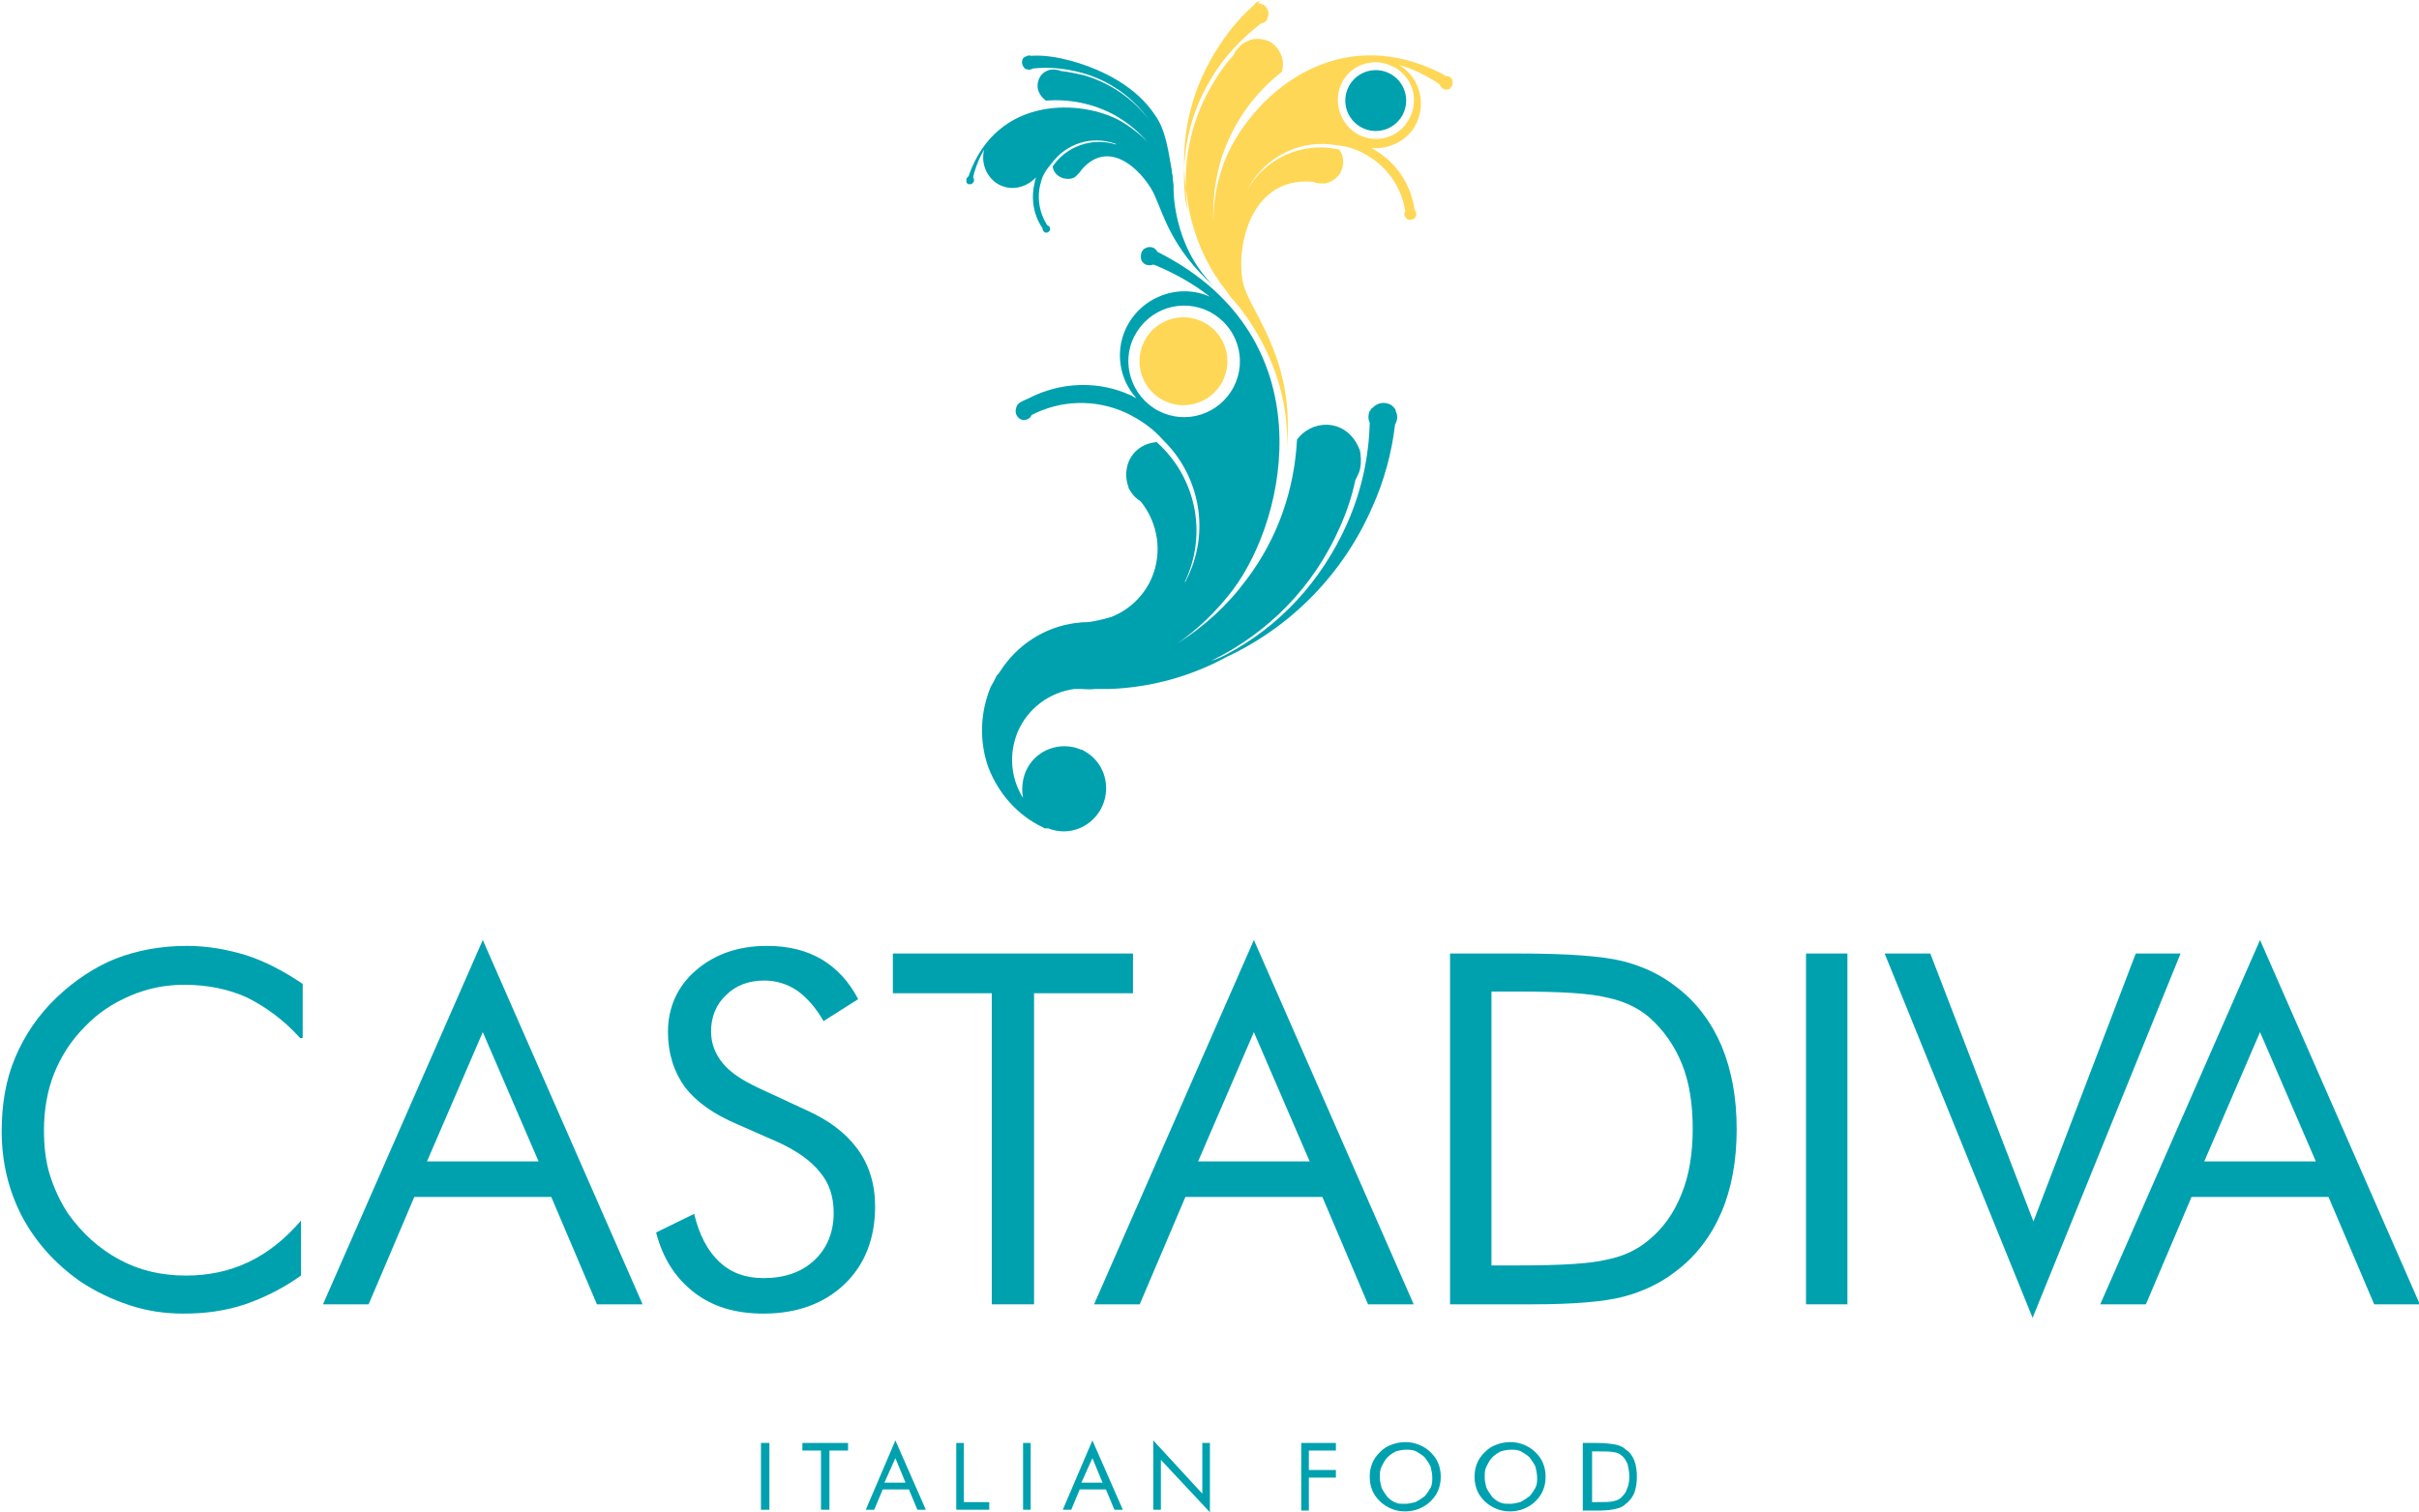 <?xml version="1.0" encoding="utf-8"?>
<!-- Generator: Adobe Illustrator 20.0.0, SVG Export Plug-In . SVG Version: 6.00 Build 0)  -->
<!DOCTYPE svg PUBLIC "-//W3C//DTD SVG 1.1//EN" "http://www.w3.org/Graphics/SVG/1.1/DTD/svg11.dtd">
<svg version="1.1" id="Livello_1" xmlns="http://www.w3.org/2000/svg" xmlns:xlink="http://www.w3.org/1999/xlink" x="0px" y="0px"
	 viewBox="0 0 286.1 178.9" style="enable-background:new 0 0 286.1 178.9;" xml:space="preserve">
<style type="text/css">
	.st0{fill:#00A1AF;}
	.st1{fill:#FFD756;}
</style>
<g>
	<g>
		<path class="st0" d="M136.6,23.2c1,2.2,2,6.2,6.9,10.6c-4.9-4.9-4.7-11.6-4.7-11.6l0-0.1c0,0,0,0,0-0.1l0,0c0-0.3-0.1-0.7-0.1-1
			l0,0c0,0,0,0,0-0.1l0,0c0-0.2-0.1-0.4-0.1-0.6h0l0-0.1c-0.4-2.2-0.7-4.8-2-6.6c-2.2-3.3-6-5.3-9.9-6.4c-1.5-0.4-3.1-0.7-4.7-0.6
			c0,0-0.1,0-0.1,0c-0.2-0.1-0.4,0-0.6,0.1l-0.2,0.1l0,0c-0.1,0.1-0.2,0.2-0.2,0.4c-0.1,0.3,0.1,0.7,0.3,0.9l0,0l0.2,0.1l0,0
			c0,0,0,0,0.1,0c0.2,0.1,0.5,0,0.7-0.1c1.9-0.2,3.8,0,5.7,0.5c3.3,0.9,6.1,2.9,8.1,5.7c0.2,0.2,0.3,0.5,0.5,0.7
			c-2-3-4.9-5.1-8.3-6.1c-0.9-0.2-1.8-0.4-2.7-0.5c-0.1,0-0.2-0.1-0.3-0.1c-0.4-0.1-0.8-0.1-1.2,0l-0.2,0.1l0,0
			c-0.5,0.2-0.9,0.7-1,1.2c-0.3,0.9,0.2,1.8,0.9,2.3c2.7-0.2,5.5,0.3,8.1,1.7c1.6,0.9,2.9,2,4,3.3c-0.9-1-2.1-1.9-3.3-2.6
			c-4.5-2.5-14.5-3.1-17.9,6.4c0,0.1,0,0.1-0.1,0.2c-0.1,0.1-0.2,0.2-0.2,0.3c0,0.1,0,0.3,0,0.4v0l0,0c0.1,0.1,0.2,0.2,0.3,0.2
			c0.1,0,0.3,0,0.4-0.1l0,0l0,0c0.1-0.1,0.2-0.2,0.2-0.3c0-0.1,0-0.3-0.1-0.4c0-0.2,0.1-0.3,0.1-0.5c0.3-1,0.7-2,1.2-2.8
			c0,0,0,0,0,0c-0.5,1.9,0.6,3.9,2.4,4.4c1.3,0.4,2.8-0.1,3.7-1.1l0,0.1l0,0c0,0.1-0.1,0.2-0.1,0.4c-0.5,1.9-0.2,3.9,0.9,5.5l0,0
			c0,0.2,0.1,0.4,0.3,0.5c0,0,0,0,0,0l0,0l0,0c0.3,0.1,0.5-0.1,0.6-0.3c0,0,0-0.1,0-0.1l0,0l0,0h0c0-0.2-0.1-0.4-0.3-0.4
			c-1-1.5-1.3-3.4-0.8-5.1c0.2-0.9,0.7-1.6,1.3-2.3c1.7-2.3,4.7-3.3,7.5-2.3c0,0,0.1,0,0.1,0.1c-2.8-0.9-5.9,0.2-7.5,2.6
			c0.1,0.7,0.6,1.2,1.3,1.4c0.5,0.1,1,0.1,1.4-0.2l0,0l0.2-0.2c0.2-0.2,0.4-0.4,0.5-0.6C131.5,15.9,135.7,21,136.6,23.2z"/>
		<path class="st0" d="M120.2,48.2C120.2,48.2,120.2,48.2,120.2,48.2L120.2,48.2L120.2,48.2c-0.2,0.6,0,1.1,0.5,1.4
			c0.1,0,0.2,0.1,0.3,0.1l0,0l0,0l0,0c0.4,0,0.9-0.2,1-0.6c3.5-1.8,7.5-1.9,11.1-0.3c1.7,0.8,3.3,1.9,4.5,3.3
			c4.3,4.2,5.6,10.9,2.7,16.5c0,0.1-0.1,0.2-0.2,0.3c2.8-5.8,1.3-12.5-3.3-16.6c-1.4,0.1-2.7,0.9-3.3,2.3c-0.4,1-0.4,2.1,0,3.1
			l-0.1-0.1l0.3,0.5c0.3,0.5,0.7,0.9,1.2,1.2c2.1,2.6,2.6,6.1,1.3,9.1c-0.9,2.1-2.7,3.8-4.8,4.6c-1,0.3-2,0.5-2.7,0.6
			c-0.4,0-0.9,0-1.3,0.1l0,0c-0.1,0-0.1,0-0.2,0c0,0,0,0,0,0l0,0c-3.7,0.5-6.9,2.6-8.9,5.7c-0.1,0.1-0.1,0.2-0.2,0.3l-0.1,0.1
			l-0.1,0.1c0,0.1-0.1,0.1-0.1,0.2l0,0c-0.2,0.4-0.4,0.8-0.6,1.1c-1.3,3.1-1.4,6.5-0.3,9.6c1.2,3.1,3.5,5.7,6.5,7.1
			c0.1,0.1,0.2,0.1,0.3,0.1l0.1,0l0.1,0l0.1,0l0,0c2.5,1,5.3-0.2,6.4-2.7c1-2.3,0.2-5-1.9-6.3c-0.2-0.1-0.3-0.2-0.5-0.3l0,0.1l0-0.1
			l0,0c0,0-0.1,0-0.1,0c-2.5-1.1-5.5,0-6.6,2.6c-0.4,1-0.5,2.1-0.3,3.1c-1.5-2.4-1.7-5.3-0.6-7.9c1.2-2.7,3.7-4.6,6.7-5l0.2,0
			c0,0,0.1,0,0.1,0l0.1,0c0.7,0,1.4,0.1,2.1,0l0,0c0.1,0,0.1,0,0.2,0l0,0c0.4,0,0.9,0,1.4,0l0,0l0.2,0c4.8-0.2,9.5-1.5,13.7-3.8
			c7.7-3.6,13.8-9.9,17.2-17.7c1.4-3.1,2.3-6.4,2.7-9.8c0-0.1,0.1-0.1,0.1-0.2c0.2-0.4,0.2-0.9,0-1.3l-0.1-0.4l0,0.1
			c-0.2-0.3-0.4-0.5-0.7-0.6c-0.7-0.3-1.5-0.1-2,0.5l0-0.1l-0.2,0.3l0,0c0,0,0,0.1-0.1,0.1c-0.2,0.5-0.2,1,0,1.4
			c-0.1,4.1-1,8.2-2.7,12c-3,6.7-7.9,12.1-14.4,15.5c-0.6,0.3-1.1,0.5-1.7,0.7c6.8-3.3,12.2-8.8,15.3-15.9c0.8-1.8,1.4-3.6,1.8-5.5
			c0.1-0.2,0.2-0.4,0.3-0.6c0.4-0.8,0.4-1.7,0.3-2.6l-0.1-0.5l0,0.1c-0.4-1.1-1.2-2.1-2.3-2.6c-1.8-0.8-3.9-0.2-5.1,1.4
			c-0.3,5.8-2.2,11.6-6,16.6c-2.3,3.1-5,5.5-8.1,7.5c2.4-1.7,4.6-3.8,6.5-6.3c6.6-8.8,10.8-29.8-8.5-39.8c-0.1-0.1-0.3-0.1-0.4-0.2
			c-0.1-0.2-0.3-0.4-0.5-0.5c-0.3-0.1-0.6-0.1-0.8,0l0,0l0,0c-0.3,0.1-0.5,0.3-0.6,0.6c-0.1,0.3-0.1,0.6,0,0.9l0,0l0,0
			c0.1,0.2,0.3,0.4,0.5,0.5c0.3,0.1,0.6,0.1,0.9,0c0.4,0.1,0.7,0.3,1,0.4c2,0.9,3.9,2,5.7,3.4c0,0,0,0,0,0c-3.8-1.7-8.3,0.1-10,3.9
			c-1.2,2.7-0.7,5.9,1.3,8.1l-0.1-0.1l0.1,0.1c-0.3-0.1-0.5-0.3-0.8-0.4c-3.8-1.7-8.2-1.5-11.9,0.4
			C120.8,47.5,120.3,47.7,120.2,48.2z M134.2,39.7c1.7-3.2,5.6-4.5,8.9-2.8c3.2,1.7,4.5,5.6,2.8,8.9c-1.7,3.2-5.6,4.5-8.9,2.8
			C133.8,46.9,132.5,42.9,134.2,39.7z"/>
		<ellipse transform="matrix(0.46 -0.888 0.888 0.46 37.651 147.415)" class="st1" cx="140" cy="42.7" rx="5.2" ry="5.2"/>
		<g>
			<path class="st1" d="M140.4,23.3c0.4,3.3,1.6,6.6,3.4,9.4l0.1,0.1h0c0.2,0.3,0.3,0.5,0.5,0.8l0,0c0,0,0,0.1,0.1,0.1h0
				c0.3,0.4,0.6,0.8,0.9,1.2l0,0.1c0,0,0,0,0.1,0.1l0.1,0.1c0,0,7,7.2,6.6,17.6c0.9-9.9-3.8-15.3-5-18.7c-1.2-3.4,0-13.3,8.1-12.6
				c0.4,0.2,0.7,0.2,1.1,0.2l0.4,0l-0.1,0c0.7-0.1,1.4-0.6,1.8-1.2c0.5-0.9,0.5-2-0.1-2.8c-4.2-1-8.7,0.9-10.9,4.8
				c0-0.1,0.1-0.1,0.1-0.2c2.1-3.9,6.4-5.9,10.6-5.1c1.3,0.1,2.6,0.6,3.7,1.3c2.3,1.4,3.9,3.8,4.3,6.5c-0.2,0.3-0.1,0.6,0.1,0.8l0,0
				l0,0c0.1,0.1,0.1,0.1,0.1,0.1c0.3,0.2,0.8,0.1,1-0.2l0,0l0,0c0,0,0,0,0,0c0.2-0.3,0.1-0.6-0.1-0.9c-0.4-2.9-2.1-5.5-4.6-7
				c-0.2-0.1-0.3-0.2-0.5-0.3l0.1,0l-0.1,0c2,0.2,4.1-0.8,5.1-2.5c1.5-2.5,0.7-5.8-1.8-7.3c0,0,0,0,0,0c1.5,0.4,2.9,1.1,4.2,1.9
				c0.2,0.1,0.4,0.3,0.6,0.4c0,0.2,0.2,0.4,0.4,0.5c0.1,0.1,0.3,0.1,0.5,0.1h0l0,0c0.2,0,0.4-0.2,0.5-0.4c0.1-0.2,0.1-0.4,0.1-0.6
				l0,0h0c0-0.2-0.2-0.4-0.3-0.5c-0.2-0.1-0.3-0.1-0.5-0.1c-0.1-0.1-0.2-0.1-0.3-0.2c-13.5-7-23.9,3.9-26.2,11.2
				c-0.7,2.1-1,4.2-1,6.3c-0.1-2.5,0.2-5.1,1-7.7c1.4-4.2,3.9-7.6,7.1-10.1c0.4-1.3-0.1-2.7-1.3-3.5c-0.7-0.4-1.6-0.5-2.4-0.3l0,0
				l-0.4,0.2c-0.6,0.2-1,0.7-1.4,1.2c-0.1,0.1-0.1,0.3-0.2,0.4c-0.9,1-1.7,2.1-2.4,3.3c-2.8,4.6-3.8,9.9-3,15.2
				c-0.1-0.4-0.2-0.9-0.3-1.3c-0.6-5.1,0.4-10.1,3.1-14.5c1.5-2.5,3.5-4.6,5.8-6.4c0.3-0.1,0.7-0.2,0.8-0.6c0,0,0-0.1,0-0.1l0.1-0.2
				l0,0c0.1-0.5-0.1-1-0.5-1.3c-0.2-0.1-0.4-0.2-0.7-0.2l0,0L149,0.1c-0.3,0.1-0.6,0.3-0.7,0.5c0,0,0,0.1-0.1,0.1
				c-1.8,1.6-3.3,3.5-4.5,5.5C140.5,11.4,139.4,17.4,140.4,23.3z M158.7,9.8c1.1-2.2,3.8-3.1,6.1-1.9c2.2,1.1,3.1,3.8,1.9,6.1
				c-1.1,2.2-3.8,3.1-6.1,1.9C158.5,14.7,157.6,12,158.7,9.8z"/>
		</g>
		<ellipse transform="matrix(0.46 -0.888 0.888 0.46 77.303 150.9)" class="st0" cx="162.7" cy="11.9" rx="3.6" ry="3.6"/>
	</g>
	<g>
		<path class="st0" d="M35.5,122.8c-2-2.2-4.1-3.7-6.3-4.8c-2.2-1-4.7-1.5-7.4-1.5c-2.2,0-4.3,0.4-6.4,1.3c-2.1,0.9-3.9,2.1-5.4,3.7
			c-1.6,1.6-2.8,3.5-3.6,5.5c-0.8,2-1.2,4.3-1.2,6.7c0,1.9,0.2,3.7,0.7,5.3c0.5,1.6,1.2,3.1,2.1,4.5c1.7,2.4,3.7,4.2,6.1,5.5
			c2.4,1.3,5,1.9,7.9,1.9c2.6,0,5.1-0.5,7.4-1.6c2.3-1.1,4.3-2.7,6.2-4.9v6.5c-2.1,1.5-4.3,2.6-6.6,3.4c-2.4,0.8-4.8,1.1-7.3,1.1
			c-2.2,0-4.3-0.3-6.4-1c-2.1-0.7-4-1.6-5.8-2.8c-3-2.1-5.3-4.7-6.9-7.7c-1.6-3.1-2.4-6.4-2.4-10.1c0-3.2,0.5-6.1,1.6-8.7
			c1.1-2.6,2.7-5,4.9-7.1c2.1-2,4.5-3.6,7-4.6c2.6-1,5.4-1.5,8.4-1.5c2.4,0,4.7,0.4,7,1.1c2.2,0.7,4.5,1.9,6.7,3.4V122.8z"/>
		<path class="st0" d="M57.1,111.2l18.9,43.1h-5.4l-5.4-12.7H49l-5.4,12.7h-5.4L57.1,111.2z M57.1,122.1l-6.6,15.3h13.2L57.1,122.1z
			"/>
		<path class="st0" d="M95.3,131.3c2.7,1.2,4.7,2.7,6.1,4.6s2.1,4.2,2.1,6.8c0,3.8-1.2,6.9-3.6,9.2c-2.4,2.3-5.6,3.5-9.6,3.5
			c-3.3,0-6-0.8-8.2-2.5c-2.2-1.7-3.7-4-4.5-7.1l4.5-2.2c0.6,2.5,1.6,4.4,3,5.7c1.4,1.3,3.1,1.9,5.2,1.9c2.5,0,4.5-0.7,6-2.1
			c1.5-1.4,2.3-3.3,2.3-5.6c0-1.9-0.5-3.5-1.6-4.8c-1.1-1.4-2.7-2.5-4.8-3.5l-5-2.2c-2.8-1.2-4.8-2.6-6.2-4.4c-1.3-1.8-2-4-2-6.5
			c0-2.9,1.1-5.4,3.3-7.3c2.2-1.9,5-2.9,8.4-2.9c2.5,0,4.6,0.5,6.5,1.6c1.8,1.1,3.2,2.6,4.3,4.7l-4.1,2.6c-0.9-1.6-2-2.8-3.1-3.6
			c-1.2-0.8-2.5-1.2-3.9-1.2c-1.9,0-3.4,0.6-4.5,1.7c-1.2,1.1-1.8,2.6-1.8,4.3c0,1.5,0.5,2.7,1.4,3.8c0.9,1.1,2.3,2,4.2,2.9
			L95.3,131.3z"/>
		<path class="st0" d="M117.3,154.3v-36.8h-11.7v-4.7h28.4v4.7h-11.7v36.8H117.3z"/>
		<path class="st0" d="M148.3,111.2l18.9,43.1h-5.4l-5.4-12.7h-16.2l-5.4,12.7h-5.4L148.3,111.2z M148.3,122.1l-6.6,15.3h13.2
			L148.3,122.1z"/>
		<path class="st0" d="M171.5,154.3v-41.5h8c5.9,0,10,0.3,12.4,0.9c2.4,0.6,4.5,1.6,6.3,3c2.4,1.8,4.2,4.2,5.4,7
			c1.2,2.9,1.8,6.1,1.8,9.9c0,3.7-0.6,7-1.8,9.8c-1.2,2.8-3,5.2-5.4,7c-1.8,1.4-3.9,2.4-6.2,3c-2.3,0.6-5.9,0.9-10.8,0.9h-1.8H171.5
			z M176.4,149.7h3.1c5.1,0,8.6-0.2,10.6-0.7c2-0.4,3.6-1.2,4.9-2.3c1.7-1.4,3-3.2,3.9-5.5c0.9-2.2,1.3-4.8,1.3-7.7
			c0-2.9-0.4-5.5-1.3-7.7c-0.9-2.2-2.2-4-3.9-5.5c-1.3-1.1-3-1.9-5-2.3c-2-0.5-5.5-0.7-10.5-0.7h-3.1V149.7z"/>
		<path class="st0" d="M213.6,154.3v-41.5h4.9v41.5H213.6z"/>
		<path class="st0" d="M240.4,155.9l-17.5-43.1h5.4l12.2,31.7l12.1-31.7h5.3L240.4,155.9z"/>
		<path class="st0" d="M267.3,111.2l18.9,43.1h-5.4l-5.4-12.7h-16.2l-5.4,12.7h-5.4L267.3,111.2z M267.3,122.1l-6.6,15.3h13.2
			L267.3,122.1z"/>
	</g>
	<g>
		<path class="st0" d="M90,178.6v-7.9H91v7.9H90z"/>
		<path class="st0" d="M97.1,178.6v-7h-2.2v-0.9h5.4v0.9h-2.2v7H97.1z"/>
		<path class="st0" d="M105.9,170.4l3.6,8.2h-1l-1-2.4h-3.1l-1,2.4h-1L105.9,170.4z M105.9,172.5l-1.3,2.9h2.5L105.9,172.5z"/>
		<path class="st0" d="M113.1,178.6v-7.9h0.9v7h3v0.9H113.1z"/>
		<path class="st0" d="M121,178.6v-7.9h0.9v7.9H121z"/>
		<path class="st0" d="M129.2,170.4l3.6,8.2h-1l-1-2.4h-3.1l-1,2.4h-1L129.2,170.4z M129.2,172.5l-1.3,2.9h2.5L129.2,172.5z"/>
		<path class="st0" d="M136.4,178.6v-8.2l5.8,6.3v-6h0.9v8.2l-5.8-6.2v5.9H136.4z"/>
		<path class="st0" d="M153.9,178.6v-7.9h4.1v0.9h-3.2v2.3h3.2v0.9h-3.2v3.9H153.9z"/>
		<path class="st0" d="M170.4,174.7c0,0.6-0.1,1.1-0.3,1.6c-0.2,0.5-0.5,0.9-0.9,1.3c-0.4,0.4-0.9,0.7-1.4,0.9
			c-0.5,0.2-1.1,0.3-1.6,0.3c-0.6,0-1.1-0.1-1.6-0.3c-0.5-0.2-1-0.5-1.4-0.9c-0.4-0.4-0.7-0.8-0.9-1.3c-0.2-0.5-0.3-1-0.3-1.6
			c0-0.6,0.1-1.1,0.3-1.6c0.2-0.5,0.5-0.9,0.9-1.3c0.4-0.4,0.8-0.7,1.4-0.9c0.5-0.2,1.1-0.3,1.6-0.3c0.6,0,1.1,0.1,1.6,0.3
			c0.5,0.2,1,0.5,1.4,0.9c0.4,0.4,0.7,0.8,0.9,1.3C170.3,173.6,170.4,174.1,170.4,174.7z M166.2,177.9c0.4,0,0.8-0.1,1.2-0.2
			c0.4-0.2,0.7-0.4,1.1-0.7c0.3-0.3,0.5-0.7,0.7-1c0.2-0.4,0.2-0.8,0.2-1.2c0-0.4-0.1-0.9-0.2-1.3c-0.2-0.4-0.4-0.7-0.7-1.1
			c-0.3-0.3-0.7-0.5-1-0.7c-0.4-0.2-0.8-0.2-1.2-0.2c-0.4,0-0.9,0.1-1.2,0.2c-0.4,0.2-0.7,0.4-1,0.7c-0.3,0.3-0.5,0.7-0.7,1.1
			c-0.2,0.4-0.2,0.8-0.2,1.3c0,0.4,0.1,0.8,0.2,1.2c0.2,0.4,0.4,0.7,0.7,1.1c0.3,0.3,0.7,0.6,1.1,0.7
			C165.3,177.9,165.8,177.9,166.2,177.9z"/>
		<path class="st0" d="M182.8,174.7c0,0.6-0.1,1.1-0.3,1.6c-0.2,0.5-0.5,0.9-0.9,1.3c-0.4,0.4-0.9,0.7-1.4,0.9
			c-0.5,0.2-1.1,0.3-1.6,0.3c-0.6,0-1.1-0.1-1.6-0.3c-0.5-0.2-1-0.5-1.4-0.9c-0.4-0.4-0.7-0.8-0.9-1.3c-0.2-0.5-0.3-1-0.3-1.6
			c0-0.6,0.1-1.1,0.3-1.6c0.2-0.5,0.5-0.9,0.9-1.3c0.4-0.4,0.8-0.7,1.4-0.9c0.5-0.2,1.1-0.3,1.6-0.3c0.6,0,1.1,0.1,1.6,0.3
			c0.5,0.2,1,0.5,1.4,0.9c0.4,0.4,0.7,0.8,0.9,1.3C182.7,173.6,182.8,174.1,182.8,174.7z M178.6,177.9c0.4,0,0.8-0.1,1.2-0.2
			c0.4-0.2,0.7-0.4,1.1-0.7c0.3-0.3,0.5-0.7,0.7-1c0.2-0.4,0.2-0.8,0.2-1.2c0-0.4-0.1-0.9-0.2-1.3c-0.2-0.4-0.4-0.7-0.7-1.1
			c-0.3-0.3-0.7-0.5-1-0.7c-0.4-0.2-0.8-0.2-1.2-0.2c-0.4,0-0.9,0.1-1.2,0.2c-0.4,0.2-0.7,0.4-1,0.7c-0.3,0.3-0.5,0.7-0.7,1.1
			c-0.2,0.4-0.2,0.8-0.2,1.3c0,0.4,0.1,0.8,0.2,1.2c0.2,0.4,0.4,0.7,0.7,1.1c0.3,0.3,0.7,0.6,1.1,0.7
			C177.8,177.9,178.2,177.9,178.6,177.9z"/>
		<path class="st0" d="M187.2,178.6v-7.9h1.5c1.1,0,1.9,0.1,2.4,0.2c0.5,0.1,0.9,0.3,1.2,0.6c0.5,0.3,0.8,0.8,1,1.3
			c0.2,0.5,0.3,1.2,0.3,1.9c0,0.7-0.1,1.3-0.3,1.9c-0.2,0.5-0.6,1-1,1.3c-0.3,0.3-0.7,0.5-1.2,0.6c-0.4,0.1-1.1,0.2-2,0.2h-0.3
			H187.2z M188.2,177.7h0.6c1,0,1.6,0,2-0.1c0.4-0.1,0.7-0.2,0.9-0.4c0.3-0.3,0.6-0.6,0.7-1c0.2-0.4,0.3-0.9,0.3-1.5
			c0-0.6-0.1-1-0.2-1.5c-0.2-0.4-0.4-0.8-0.7-1c-0.2-0.2-0.6-0.4-0.9-0.4c-0.4-0.1-1-0.1-2-0.1h-0.6V177.7z"/>
	</g>
</g>
</svg>

